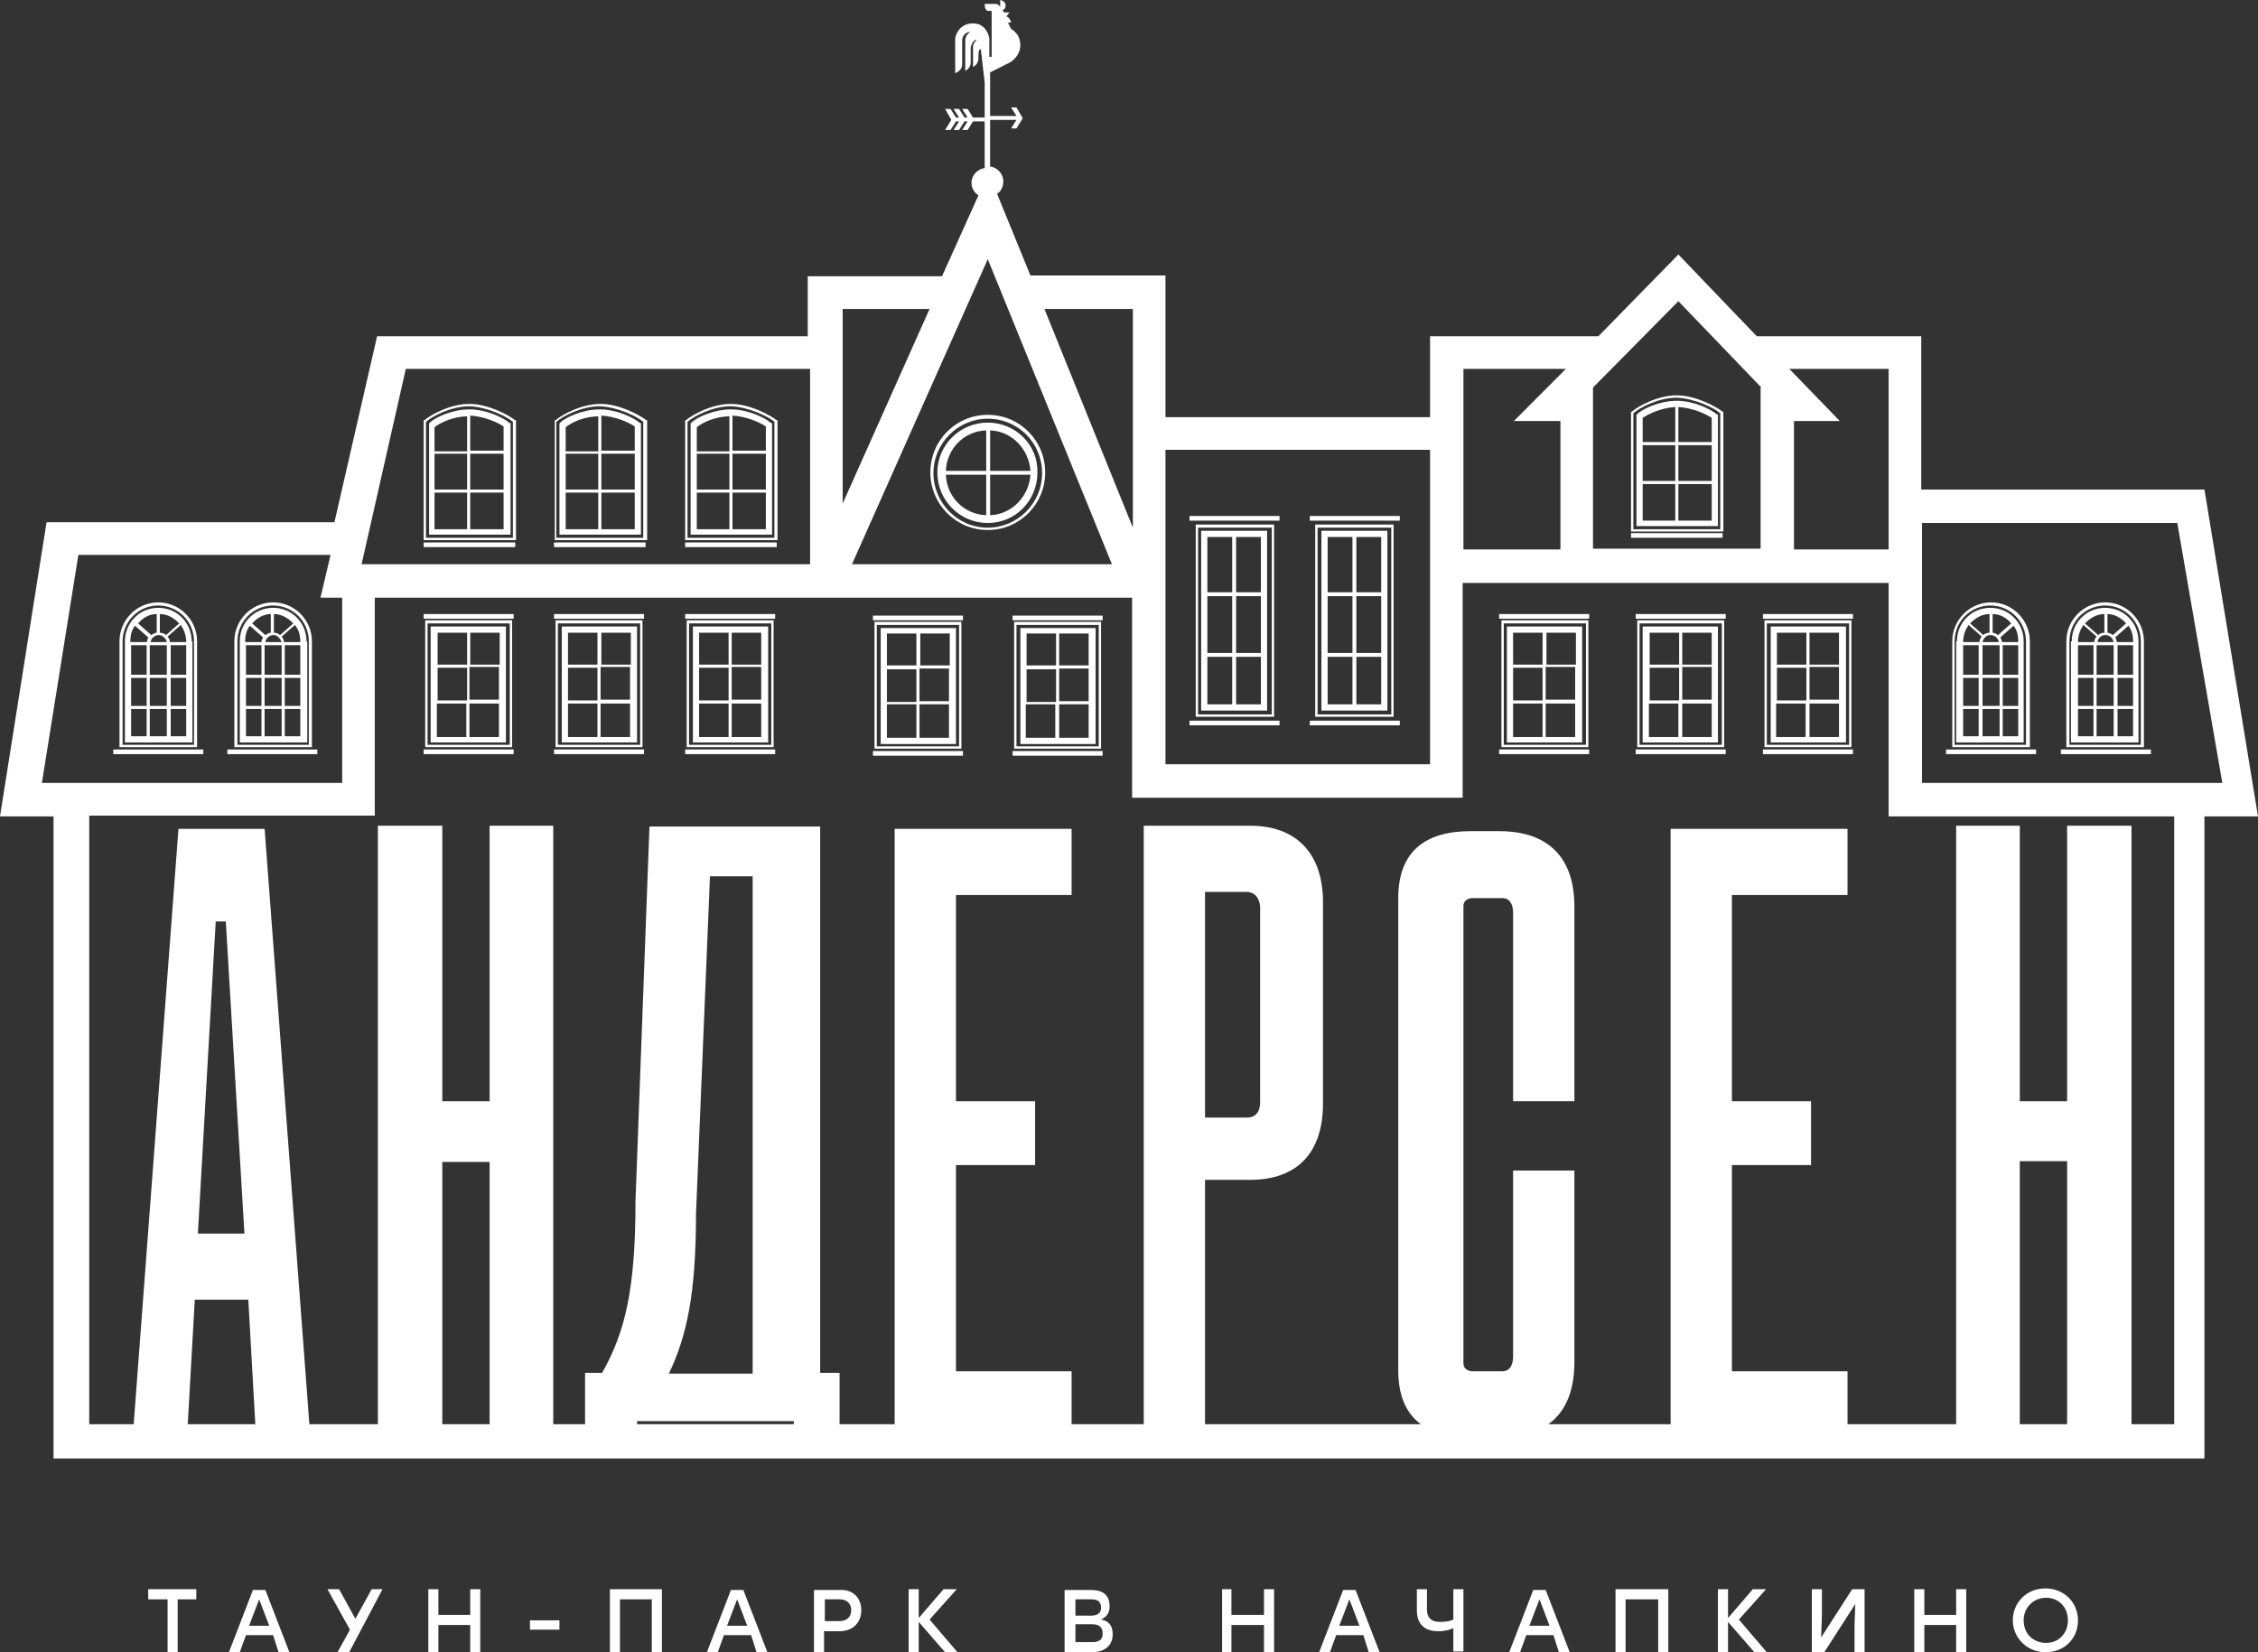 <svg width="123" height="90" viewBox="0 0 123 90" fill="none" xmlns="http://www.w3.org/2000/svg">
<rect x="0" y="0" width="123" height="90" fill="#333333" stroke="none"/>
<path d="M112.602 40.698H116.786V34.932C116.786 33.788 115.856 32.812 114.673 32.812C113.532 32.812 112.56 33.745 112.56 34.932V40.698H112.602ZM116.66 40.57H112.729V34.932C112.729 33.83 113.616 32.982 114.673 32.982C115.772 32.982 116.617 33.872 116.617 34.932V40.57H116.66Z" fill="white"/>
<path d="M112.855 34.932C112.855 33.915 113.659 33.109 114.673 33.109C115.687 33.109 116.49 33.915 116.49 34.932V40.443H112.813V34.932H112.855ZM114.631 33.449C114.208 33.449 113.87 33.66 113.574 33.957L114.293 34.593C114.377 34.508 114.504 34.466 114.631 34.466V33.449ZM114.25 34.975H115.138C115.096 34.763 114.927 34.593 114.673 34.593C114.462 34.593 114.293 34.763 114.25 34.975ZM114.8 33.449V34.466C114.927 34.466 115.011 34.551 115.096 34.593L115.814 33.957C115.561 33.66 115.18 33.449 114.8 33.449ZM115.349 40.104H116.195V38.62H115.349V40.104ZM115.349 38.451H116.195V36.925H115.349V38.451ZM115.349 36.755H116.195V35.144H115.349V36.755ZM115.307 34.975H116.195V34.932C116.195 34.593 116.11 34.296 115.941 34.084L115.222 34.72C115.265 34.805 115.307 34.89 115.307 34.975ZM114.208 40.104H115.138V38.62H114.208V40.104ZM114.208 38.451H115.138V36.925H114.208V38.451ZM114.208 36.755H115.138V35.144H114.208V36.755ZM113.194 40.104H114.039V38.62H113.194V40.104ZM113.194 38.451H114.039V36.925H113.194V38.451ZM113.194 36.755H114.039V35.144H113.194V36.755ZM113.194 34.975H114.081C114.081 34.89 114.123 34.763 114.208 34.678L113.489 34.042C113.32 34.296 113.194 34.593 113.194 34.975ZM117.167 41.079H112.264V40.825H117.167V41.079Z" fill="white"/>
<path d="M106.388 40.698H110.573V34.932C110.573 33.788 109.643 32.812 108.46 32.812C107.318 32.812 106.346 33.745 106.346 34.932V40.698H106.388ZM110.404 40.57H106.473V34.932C106.473 33.83 107.361 32.982 108.417 32.982C109.516 32.982 110.362 33.872 110.362 34.932V40.57H110.404Z" fill="white"/>
<path d="M106.6 34.932C106.6 33.915 107.403 33.109 108.418 33.109C109.432 33.109 110.235 33.915 110.235 34.932V40.443H106.558V34.932H106.6ZM108.375 33.449C107.953 33.449 107.614 33.66 107.319 33.957L108.037 34.593C108.122 34.508 108.248 34.466 108.375 34.466V33.449ZM107.995 34.975H108.883C108.84 34.763 108.671 34.593 108.418 34.593C108.206 34.593 108.037 34.763 107.995 34.975ZM108.544 33.449V34.466C108.671 34.466 108.756 34.551 108.84 34.593L109.559 33.957C109.305 33.66 108.967 33.449 108.544 33.449ZM109.094 40.104H109.939V38.62H109.094V40.104ZM109.094 38.451H109.939V36.925H109.094V38.451ZM109.094 36.755H109.939V35.144H109.094V36.755ZM109.052 34.975H109.939V34.932C109.939 34.593 109.855 34.296 109.686 34.084L108.967 34.72C109.009 34.805 109.052 34.89 109.052 34.975ZM107.995 40.104H108.925V38.62H107.995V40.104ZM107.995 38.451H108.925V36.925H107.995V38.451ZM107.995 36.755H108.925V35.144H107.995V36.755ZM106.938 40.104H107.784V38.62H106.938V40.104ZM106.938 38.451H107.784V36.925H106.938V38.451ZM106.938 36.755H107.784V35.144H106.938V36.755ZM106.938 34.975H107.826C107.826 34.89 107.868 34.763 107.953 34.678L107.234 34.042C107.065 34.296 106.938 34.593 106.938 34.975ZM110.911 41.079H106.008V40.825H110.911V41.079Z" fill="white"/>
<path d="M53.807 28.87C52.074 28.87 50.679 27.471 50.679 25.733C50.679 23.995 52.074 22.596 53.807 22.596C55.54 22.596 56.935 23.995 56.935 25.733C56.935 27.471 55.54 28.87 53.807 28.87ZM53.807 22.808C52.201 22.808 50.848 24.122 50.848 25.775C50.848 27.386 52.159 28.743 53.807 28.743C55.413 28.743 56.766 27.428 56.766 25.775C56.766 24.122 55.456 22.808 53.807 22.808Z" fill="white"/>
<path d="M53.807 23.02C52.285 23.02 51.06 24.249 51.06 25.733C51.06 27.259 52.285 28.488 53.807 28.488C55.329 28.488 56.512 27.259 56.512 25.733C56.554 24.249 55.329 23.02 53.807 23.02ZM56.132 25.648H53.934V23.444C55.117 23.486 56.047 24.461 56.132 25.648ZM53.722 23.444V25.648H51.525C51.567 24.461 52.497 23.486 53.722 23.444ZM51.525 25.86H53.722V28.064C52.497 28.022 51.567 27.047 51.525 25.86ZM53.934 28.064V25.86H56.132C56.047 27.047 55.117 28.022 53.934 28.064Z" fill="white"/>
<path d="M93.835 29.039H88.847V29.293H93.835V29.039Z" fill="white"/>
<path d="M93.835 28.954H88.847V22.425H88.889C89.228 22.129 90.284 21.535 91.341 21.535C92.355 21.535 93.454 22.129 93.835 22.425H93.877V28.954H93.835ZM88.974 28.827H93.708V22.51C93.37 22.213 92.313 21.705 91.341 21.662C90.326 21.662 89.312 22.213 88.974 22.51V28.827Z" fill="white"/>
<path d="M93.497 22.553C93.201 22.298 92.271 21.832 91.341 21.832C90.369 21.832 89.439 22.298 89.185 22.553L89.143 22.595V28.657H93.581V22.595L93.497 22.553ZM93.243 24.079H91.426V22.171C92.186 22.214 92.947 22.553 93.243 22.765V24.079ZM91.426 24.248H93.243V26.198H91.426V24.248ZM91.257 26.198H89.481V24.248H91.257V26.198ZM91.257 22.171V24.079H89.481V22.765C89.777 22.553 90.496 22.214 91.257 22.171ZM89.481 26.368H91.257V28.36H89.481V26.368ZM91.426 26.368H93.243V28.36H91.426V26.368Z" fill="white"/>
<path d="M35.082 40.824H30.179V41.079H35.082V40.824Z" fill="white"/>
<path d="M35.082 33.447H30.179V33.702H35.082V33.447Z" fill="white"/>
<path d="M34.998 40.697H30.264V33.787H34.998V40.697ZM30.39 40.57H34.871V33.957H30.39V40.57Z" fill="white"/>
<path d="M30.602 40.443H34.702V34.126H30.602V40.443ZM34.364 36.203H32.758V34.465H34.364V36.203ZM32.715 36.33H34.322V38.111H32.715V36.33ZM32.546 38.153H30.94V36.373H32.546V38.153ZM32.546 36.203H30.94V34.465H32.546V36.203ZM30.94 38.323H32.546V40.146H30.94V38.323ZM32.715 38.323H34.322V40.146H32.715V38.323Z" fill="white"/>
<path d="M42.226 40.824H37.323V41.079H42.226V40.824Z" fill="white"/>
<path d="M42.226 33.447H37.323V33.702H42.226V33.447Z" fill="white"/>
<path d="M42.141 40.697H37.407V33.787H42.141V40.697ZM37.534 40.57H42.014V33.957H37.534V40.57Z" fill="white"/>
<path d="M37.745 40.443H41.845V34.126H37.745V40.443ZM41.465 36.203H39.858V34.465H41.465V36.203ZM39.858 36.33H41.465V38.111H39.858V36.33ZM39.689 38.153H38.083V36.373H39.689V38.153ZM39.689 36.203H38.083V34.465H39.689V36.203ZM38.083 38.323H39.689V40.146H38.083V38.323ZM39.858 38.323H41.465V40.146H39.858V38.323Z" fill="white"/>
<path d="M27.981 40.824H23.078V41.079H27.981V40.824Z" fill="white"/>
<path d="M27.981 33.447H23.078V33.702H27.981V33.447Z" fill="white"/>
<path d="M27.897 40.697H23.163V33.787H27.897V40.697ZM23.29 40.57H27.77V33.957H23.29V40.57Z" fill="white"/>
<path d="M23.459 40.443H27.559V34.126H23.459V40.443ZM27.221 36.203H25.615V34.465H27.221V36.203ZM25.572 36.33H27.179V38.111H25.572V36.33ZM25.446 38.153H23.839V36.373H25.446V38.153ZM25.446 36.203H23.839V34.465H25.446V36.203ZM23.797 38.323H25.403V40.146H23.797V38.323ZM25.572 38.323H27.179V40.146H25.572V38.323Z" fill="white"/>
<path d="M86.565 40.824H81.662V41.079H86.565V40.824Z" fill="white"/>
<path d="M86.565 33.447H81.662V33.702H86.565V33.447Z" fill="white"/>
<path d="M86.523 40.697H81.789V33.787H86.523V40.697ZM81.915 40.57H86.396V33.957H81.915V40.57Z" fill="white"/>
<path d="M82.085 40.443H86.184V34.126H82.085V40.443ZM85.846 36.203H84.24V34.465H85.846V36.203ZM84.198 36.33H85.804V38.111H84.198V36.33ZM84.029 38.153H82.423V36.373H84.029V38.153ZM84.029 36.203H82.423V34.465H84.029V36.203ZM82.423 38.323H84.029V40.146H82.423V38.323ZM84.198 38.323H85.804V40.146H84.198V38.323Z" fill="white"/>
<path d="M94.004 40.824H89.101V41.079H94.004V40.824Z" fill="white"/>
<path d="M94.004 33.447H89.101V33.702H94.004V33.447Z" fill="white"/>
<path d="M93.92 40.697H89.186V33.787H93.92V40.697ZM89.312 40.57H93.793V33.957H89.312V40.57Z" fill="white"/>
<path d="M89.481 40.443H93.581V34.126H89.481V40.443ZM93.243 36.203H91.637V34.465H93.243V36.203ZM91.637 36.33H93.243V38.111H91.637V36.33ZM91.468 38.153H89.862V36.373H91.468V38.153ZM91.468 36.203H89.862V34.465H91.468V36.203ZM89.82 38.323H91.426V40.146H89.82V38.323ZM91.637 38.323H93.243V40.146H91.637V38.323Z" fill="white"/>
<path d="M100.936 40.824H96.033V41.079H100.936V40.824Z" fill="white"/>
<path d="M100.936 33.447H96.033V33.702H100.936V33.447Z" fill="white"/>
<path d="M100.852 40.697H96.118V33.787H100.852V40.697ZM96.245 40.57H100.725V33.957H96.245V40.57Z" fill="white"/>
<path d="M96.456 40.443H100.556V34.126H96.456V40.443ZM100.175 36.203H98.569V34.465H100.175V36.203ZM98.569 36.33H100.175V38.111H98.569V36.33ZM98.4 38.153H96.794V36.373H98.4V38.153ZM98.4 36.203H96.794V34.465H98.4V36.203ZM96.751 38.323H98.358V40.146H96.751V38.323ZM98.569 38.323H100.175V40.146H98.569V38.323Z" fill="white"/>
<path d="M52.455 40.909H47.552V41.164H52.455V40.909Z" fill="white"/>
<path d="M52.454 33.533H47.551V33.788H52.454V33.533Z" fill="white"/>
<path d="M52.37 40.781H47.636V33.871H52.37V40.781ZM47.763 40.654H52.243V34.041H47.763V40.654Z" fill="white"/>
<path d="M47.975 40.528H52.075V34.211H47.975V40.528ZM51.736 36.246H50.13V34.508H51.736V36.246ZM50.088 36.415H51.694V38.196H50.088V36.415ZM49.919 38.238H48.313V36.458H49.919V38.238ZM49.919 36.246H48.313V34.508H49.919V36.246ZM48.313 38.365H49.919V40.188H48.313V38.365ZM50.088 38.365H51.694V40.188H50.088V38.365Z" fill="white"/>
<path d="M60.063 40.909H55.16V41.164H60.063V40.909Z" fill="white"/>
<path d="M60.063 33.533H55.16V33.788H60.063V33.533Z" fill="white"/>
<path d="M59.978 40.781H55.244V33.871H59.978V40.781ZM55.371 40.654H59.851V34.041H55.371V40.654Z" fill="white"/>
<path d="M55.583 40.528H59.682V34.211H55.583V40.528ZM59.302 36.246H57.696V34.508H59.302V36.246ZM57.696 36.415H59.302V38.196H57.696V36.415ZM57.527 38.238H55.921V36.458H57.527V38.238ZM57.527 36.246H55.921V34.508H57.527V36.246ZM55.878 38.365H57.485V40.188H55.878V38.365ZM57.696 38.365H59.302V40.188H57.696V38.365Z" fill="white"/>
<path d="M10.694 40.698H6.509V34.932C6.509 33.788 7.439 32.812 8.623 32.812C9.764 32.812 10.736 33.745 10.736 34.932V40.698H10.694ZM6.636 40.57H10.567V34.932C10.567 33.83 9.679 32.982 8.623 32.982C7.524 32.982 6.678 33.872 6.678 34.932V40.57H6.636Z" fill="white"/>
<path d="M10.44 34.932C10.44 33.915 9.637 33.109 8.622 33.109C7.608 33.109 6.805 33.915 6.805 34.932V40.443H10.482V34.932H10.44ZM8.707 33.449C9.13 33.449 9.468 33.66 9.764 33.957L9.045 34.593C8.961 34.508 8.834 34.466 8.707 34.466V33.449ZM9.087 34.975H8.2C8.242 34.763 8.411 34.593 8.665 34.593C8.834 34.593 9.045 34.763 9.087 34.975ZM8.538 33.449V34.466C8.411 34.466 8.327 34.551 8.242 34.593L7.523 33.957C7.777 33.66 8.115 33.449 8.538 33.449ZM7.988 40.104H7.143V38.62H7.988V40.104ZM7.988 38.451H7.143V36.925H7.988V38.451ZM7.988 36.755H7.143V35.144H7.988V36.755ZM7.988 34.975H7.101V34.932C7.101 34.593 7.185 34.296 7.354 34.084L8.073 34.72C8.031 34.805 8.031 34.89 7.988 34.975ZM9.087 40.104H8.158V38.62H9.087V40.104ZM9.087 38.451H8.158V36.925H9.087V38.451ZM9.087 36.755H8.158V35.144H9.087V36.755ZM10.144 40.104H9.299V38.62H10.144V40.104ZM10.144 38.451H9.299V36.925H10.144V38.451ZM10.144 36.755H9.299V35.144H10.144V36.755ZM10.144 34.975H9.256C9.256 34.89 9.214 34.763 9.13 34.678L9.848 34.042C10.017 34.296 10.144 34.593 10.144 34.975ZM6.171 41.079H11.074V40.825H6.171V41.079Z" fill="white"/>
<path d="M16.949 40.698H12.765V34.932C12.765 33.788 13.694 32.812 14.878 32.812C16.019 32.812 16.991 33.745 16.991 34.932V40.698H16.949ZM12.892 40.57H16.822V34.932C16.822 33.83 15.935 32.982 14.878 32.982C13.779 32.982 12.934 33.872 12.934 34.932V40.57H12.892Z" fill="white"/>
<path d="M16.696 34.932C16.696 33.915 15.893 33.109 14.878 33.109C13.864 33.109 13.061 33.915 13.061 34.932V40.443H16.738V34.932H16.696ZM14.92 33.449C15.343 33.449 15.681 33.66 15.977 33.957L15.258 34.593C15.174 34.508 15.047 34.466 14.92 34.466V33.449ZM15.343 34.975H14.455C14.498 34.763 14.667 34.593 14.92 34.593C15.089 34.593 15.258 34.763 15.343 34.975ZM14.751 33.449V34.466C14.624 34.466 14.54 34.551 14.455 34.593L13.737 33.957C13.991 33.66 14.371 33.449 14.751 33.449ZM14.244 40.104H13.399V38.62H14.244V40.104ZM14.244 38.451H13.399V36.925H14.244V38.451ZM14.244 36.755H13.399V35.144H14.244V36.755ZM14.244 34.975H13.356V34.932C13.356 34.593 13.441 34.296 13.61 34.084L14.329 34.72C14.286 34.805 14.244 34.89 14.244 34.975ZM15.343 40.104H14.413V38.62H15.343V40.104ZM15.343 38.451H14.413V36.925H15.343V38.451ZM15.343 36.755H14.413V35.144H15.343V36.755ZM16.358 40.104H15.512V38.62H16.358V40.104ZM16.358 38.451H15.512V36.925H16.358V38.451ZM16.358 36.755H15.512V35.144H16.358V36.755ZM16.358 34.975H15.47C15.47 34.89 15.428 34.763 15.343 34.678L16.062 34.042C16.273 34.296 16.358 34.593 16.358 34.975ZM12.384 41.079H17.287V40.825H12.384V41.079Z" fill="white"/>
<path d="M69.066 38.705H65.431V28.912H69.023V38.705H69.066ZM65.769 38.366H68.685V29.251H65.769V38.366Z" fill="white"/>
<path d="M68.855 32.261H65.6V32.473H68.855V32.261Z" fill="white"/>
<path d="M68.855 35.567H65.6V35.779H68.855V35.567Z" fill="white"/>
<path d="M67.334 29.082H67.122V38.536H67.334V29.082Z" fill="white"/>
<path d="M69.7 39.256H64.797V39.51H69.7V39.256Z" fill="white"/>
<path d="M69.7 28.106H64.797V28.361H69.7V28.106Z" fill="white"/>
<path d="M69.404 39.043H65.135V28.572H69.404V39.043ZM65.262 38.916H69.277V28.742H65.262V38.916Z" fill="white"/>
<path d="M75.575 38.705H71.982V28.912H75.575V38.705ZM72.321 38.366H75.237V29.251H72.321V38.366Z" fill="white"/>
<path d="M75.406 32.261H72.151V32.473H75.406V32.261Z" fill="white"/>
<path d="M75.406 35.567H72.151V35.779H75.406V35.567Z" fill="white"/>
<path d="M73.885 29.082H73.673V38.536H73.885V29.082Z" fill="white"/>
<path d="M76.252 39.256H71.349V39.51H76.252V39.256Z" fill="white"/>
<path d="M76.252 28.106H71.349V28.361H76.252V28.106Z" fill="white"/>
<path d="M75.914 39.043H71.644V28.572H75.914V39.043ZM71.771 38.916H75.787V28.742H71.771V38.916Z" fill="white"/>
<path d="M28.066 29.548H23.078V29.802H28.066V29.548Z" fill="white"/>
<path d="M28.066 29.421H23.078V22.892H23.12C23.459 22.595 24.515 22.002 25.572 22.002C26.586 22.002 27.685 22.595 28.066 22.892H28.108V29.421H28.066ZM23.205 29.294H27.939V22.977C27.601 22.68 26.544 22.172 25.572 22.129C24.558 22.129 23.543 22.68 23.205 22.977V29.294Z" fill="white"/>
<path d="M27.728 23.02C27.432 22.765 26.502 22.299 25.572 22.299C24.6 22.299 23.67 22.765 23.416 23.02L23.374 23.062V29.124H27.812V23.062L27.728 23.02ZM27.432 24.546H25.614V22.638C26.375 22.68 27.136 23.02 27.432 23.232V24.546ZM25.614 24.715H27.432V26.665H25.614V24.715ZM25.445 26.665H23.67V24.715H25.445V26.665ZM25.445 22.68V24.588H23.67V23.274C23.966 23.02 24.727 22.68 25.445 22.68ZM23.67 26.835H25.445V28.827H23.67V26.835ZM25.614 26.835H27.432V28.827H25.614V26.835Z" fill="white"/>
<path d="M35.167 29.548H30.179V29.802H35.167V29.548Z" fill="white"/>
<path d="M35.209 29.421H30.222V22.892H30.264C30.602 22.595 31.659 22.002 32.715 22.002C33.73 22.002 34.829 22.595 35.209 22.892H35.252V29.421H35.209ZM30.306 29.294H35.04V22.977C34.702 22.68 33.645 22.172 32.673 22.129C31.659 22.129 30.644 22.68 30.306 22.977V29.294Z" fill="white"/>
<path d="M34.829 23.02C34.533 22.765 33.603 22.299 32.673 22.299C31.701 22.299 30.771 22.765 30.518 23.02L30.476 23.062V29.124H34.914V23.062L34.829 23.02ZM34.576 24.546H32.758V22.638C33.519 22.68 34.28 23.02 34.576 23.232V24.546ZM32.758 24.715H34.576V26.665H32.758V24.715ZM32.589 26.665H30.814V24.715H32.589V26.665ZM32.589 22.68V24.588H30.814V23.274C31.11 23.02 31.828 22.68 32.589 22.68ZM30.814 26.835H32.589V28.827H30.814V26.835ZM32.758 26.835H34.576V28.827H32.758V26.835Z" fill="white"/>
<path d="M42.31 29.548H37.323V29.802H42.31V29.548Z" fill="white"/>
<path d="M42.31 29.421H37.323V22.892H37.365C37.703 22.595 38.76 22.002 39.817 22.002C40.831 22.002 41.93 22.595 42.31 22.892H42.353V29.421H42.31ZM37.45 29.294H42.184V22.977C41.845 22.68 40.789 22.172 39.817 22.129C38.802 22.129 37.788 22.68 37.45 22.977V29.294Z" fill="white"/>
<path d="M41.972 23.02C41.676 22.765 40.746 22.299 39.817 22.299C38.844 22.299 37.914 22.765 37.661 23.02L37.619 23.062V29.124H42.057V23.062L41.972 23.02ZM41.719 24.546H39.901V22.638C40.662 22.68 41.423 23.02 41.719 23.232V24.546ZM39.901 24.715H41.719V26.665H39.901V24.715ZM39.732 26.665H37.957V24.715H39.732V26.665ZM39.732 22.68V24.588H37.957V23.274C38.253 23.02 38.971 22.68 39.732 22.68ZM37.957 26.835H39.732V28.827H37.957V26.835ZM39.901 26.835H41.719V28.827H39.901V26.835Z" fill="white"/>
<path d="M120.083 26.665H104.656V18.314H95.695L91.426 13.863L87.072 18.314H77.9V22.723H63.487V15.007H56.132L54.314 10.556C54.526 10.429 54.653 10.174 54.653 9.878C54.653 9.454 54.314 9.114 53.934 9.072V6.529H55.371L55.075 6.995H55.371L55.709 6.444L55.371 5.85H55.075L55.371 6.317H53.934V3.943L55.033 3.391C55.033 3.391 55.836 2.925 55.498 2.035C55.498 2.035 55.413 1.78 55.075 1.569L54.906 1.229H55.075C55.075 1.229 55.033 0.975 54.822 0.89L54.991 0.678H54.695C54.695 0.678 54.653 0.551 54.568 0.551C54.568 0.551 54.779 0.551 54.779 0.297C54.779 0.042 54.483 0 54.483 0V0.382C54.357 0.17 54.188 0.212 54.188 0.212H53.638C53.638 0.636 53.849 0.594 53.849 0.594H54.019V3.095H53.892V2.077C53.892 2.077 53.765 1.272 53.004 1.272C52.243 1.272 52.032 1.95 52.032 2.12V3.985C52.032 3.985 52.412 3.858 52.412 3.519V2.162C52.412 2.162 52.455 1.738 52.877 1.738C52.877 1.738 52.581 1.865 52.581 2.204V3.858C52.581 3.858 52.877 3.731 52.877 3.391V2.586C52.877 2.586 52.962 2.162 53.215 2.162C53.215 2.162 53.004 2.332 53.004 2.544V3.646C53.004 3.646 53.3 3.519 53.3 3.179C53.3 3.179 53.258 2.671 53.427 2.671L53.638 4.494V6.401H53.004L52.708 5.935H52.412L52.708 6.401H52.539L52.243 5.935H51.947L52.243 6.401H52.074L51.778 5.935H51.483L51.821 6.529L51.483 7.08H51.778L52.074 6.613H52.243L51.947 7.08H52.243L52.539 6.613H52.708L52.412 7.08H52.708L53.004 6.613H53.638V9.157C53.258 9.199 52.92 9.538 52.92 9.962C52.92 10.259 53.089 10.513 53.3 10.641L51.313 15.05H44.001V18.314H20.542L18.218 28.446H2.536L0 44.47H2.916V79.444H120.083V44.47H123L120.083 26.665ZM102.88 20.094V29.929H97.724V22.934H100.218L97.47 20.094H102.88ZM91.426 16.406L95.948 21.112H95.906V29.887H86.776V21.112L91.426 16.406ZM79.675 20.094H85.297L82.465 22.934H85.001V29.929H79.718V20.094H79.675ZM63.487 24.503H77.9V41.63H63.487V24.503ZM61.711 16.83V28.742L56.893 16.83H61.711ZM53.807 14.117L60.57 30.735H46.41L53.807 14.117ZM45.945 16.83H50.637L45.903 27.428V16.83H45.945ZM22.106 20.094H44.128V30.735H19.697L22.106 20.094ZM2.282 42.647L4.269 30.226H18.006L17.457 32.558H18.64V42.647H2.282ZM118.435 77.579H4.861V44.428H20.416V32.558H61.669V43.453H79.675V31.752H86.776H95.906H102.88V44.47H118.435V77.579ZM104.698 42.647V28.488H118.604L121.056 42.647H104.698Z" fill="white"/>
<path d="M10.693 87.118H9.679V90H9.129V87.118H8.073V86.566H10.693V87.118Z" fill="white"/>
<path d="M14.878 89.067H13.399L13.06 90H12.469L13.779 86.608H14.455L15.766 90H15.174L14.878 89.067ZM14.667 88.558L14.117 87.117L13.568 88.558H14.667Z" fill="white"/>
<path d="M19.02 90H18.386L19.063 88.771L17.837 86.566H18.471L19.359 88.177L20.246 86.566H20.838L19.02 90Z" fill="white"/>
<path d="M26.163 86.566V90H25.614V88.516H23.881V90H23.331V86.566H23.881V87.965H25.614V86.566H26.163Z" fill="white"/>
<path d="M30.475 88.262H28.869V88.77H30.475V88.262Z" fill="white"/>
<path d="M36.055 90H35.505V87.118H33.772V90H33.223V86.566H33.772H36.055V90Z" fill="white"/>
<path d="M40.915 89.067H39.436L39.098 90H38.506L39.816 86.608H40.492L41.803 90H41.211L40.915 89.067ZM40.704 88.558L40.154 87.117L39.605 88.558H40.704Z" fill="white"/>
<path d="M46.917 87.71C46.917 88.389 46.452 88.855 45.734 88.855H44.888V90H44.339V86.608H45.734C46.452 86.566 46.917 87.032 46.917 87.71ZM46.368 87.71C46.368 87.371 46.156 87.117 45.734 87.117H44.931V88.304H45.734C46.156 88.304 46.368 88.049 46.368 87.71Z" fill="white"/>
<path d="M51.482 90L50.045 88.347V90H49.496V86.566H50.045V88.135L51.398 86.566H52.116L50.637 88.22L52.158 90H51.482Z" fill="white"/>
<path d="M60.612 89.025C60.612 89.618 60.19 90 59.471 90H57.992V86.608H59.429C60.105 86.608 60.443 86.905 60.443 87.499C60.443 87.838 60.316 88.05 59.978 88.219C60.443 88.304 60.612 88.601 60.612 89.025ZM59.429 87.117H58.583V88.007H59.429C59.809 88.007 59.978 87.838 59.978 87.584C59.978 87.244 59.809 87.117 59.429 87.117ZM60.063 88.982C60.063 88.686 59.936 88.474 59.471 88.474H58.583V89.449H59.471C59.936 89.449 60.063 89.279 60.063 88.982Z" fill="white"/>
<path d="M69.404 86.566V90H68.854V88.516H67.079V90H66.572V86.566H67.079V87.965H68.854V86.566H69.404Z" fill="white"/>
<path d="M74.265 89.067H72.785L72.447 90H71.856L73.166 86.608H73.842L75.152 90H74.561L74.265 89.067ZM74.053 88.558L73.504 87.117L72.954 88.558H74.053Z" fill="white"/>
<path d="M79.717 86.566V89.958H79.168V88.686C78.999 88.771 78.703 88.856 78.365 88.856C77.646 88.856 77.181 88.516 77.181 87.711V86.566H77.731V87.669C77.731 88.177 78.026 88.347 78.449 88.347C78.745 88.347 78.999 88.305 79.168 88.22V86.566H79.717Z" fill="white"/>
<path d="M84.621 89.067H83.141L82.803 90H82.211L83.522 86.608H84.198L85.508 90H84.917L84.621 89.067ZM84.409 88.558L83.86 87.117L83.31 88.558H84.409Z" fill="white"/>
<path d="M90.876 90H90.327V87.118H88.551V90H88.002V86.566H88.551H90.876V90Z" fill="white"/>
<path d="M95.568 90L94.131 88.347V90H93.581V86.566H94.131V88.135L95.483 86.566H96.202L94.722 88.22L96.244 90H95.568Z" fill="white"/>
<path d="M101.57 86.566V90H101.021V88.559L101.063 87.372L99.372 90H98.696V86.566H99.245V88.008L99.203 89.195L100.894 86.566H101.57Z" fill="white"/>
<path d="M107.107 86.566V90H106.557V88.516H104.824V90H104.275V86.566H104.824V87.965H106.557V86.566H107.107Z" fill="white"/>
<path d="M113.194 88.261C113.194 89.279 112.433 90 111.419 90C110.447 90 109.644 89.237 109.644 88.261C109.644 87.287 110.404 86.523 111.419 86.523C112.433 86.523 113.194 87.287 113.194 88.261ZM110.235 88.261C110.235 88.982 110.743 89.491 111.461 89.491C112.137 89.491 112.645 88.982 112.645 88.261C112.645 87.541 112.137 87.032 111.461 87.032C110.743 87.032 110.235 87.583 110.235 88.261Z" fill="white"/>
<path d="M14.414 45.148H12.131H9.722L7.228 78.3H10.187L10.61 70.796H13.526L13.949 78.3H16.907L14.414 45.148ZM10.779 67.193L11.751 50.193H12.3L13.315 67.193H10.779Z" fill="white"/>
<path d="M91.003 45.148H100.64V48.752H94.342V59.986H98.653V63.462H94.342V74.696H100.64V78.257H91.003V45.148Z" fill="white"/>
<path d="M48.735 45.148H58.373V48.752H52.075V59.986H56.386V63.462H52.075V74.696H58.373V78.257H48.735V45.148Z" fill="white"/>
<path d="M20.584 44.978H24.093V59.986H26.671V44.978H30.137V78.257H26.671V63.292H24.093V78.257H20.584V44.978Z" fill="white"/>
<path d="M106.558 44.978H110.024V59.986H112.602V44.978H116.11V78.257H112.602V63.25H110.024V78.257H106.558V44.978Z" fill="white"/>
<path d="M62.303 44.978H68.094C70.63 44.978 72.067 46.505 72.067 49.133V60.113C72.067 62.783 70.672 64.267 68.094 64.267H65.642V78.257H62.303V44.978ZM67.925 60.876C68.39 60.876 68.643 60.579 68.643 60.028V49.43C68.643 49.175 68.517 48.582 67.883 48.582H65.642V60.876H67.925Z" fill="white"/>
<path d="M85.762 59.943V49.388C85.762 46.038 83.564 45.275 81.704 45.275H80.098C77.646 45.275 76.167 46.378 76.167 48.921V74.654C76.167 77.197 77.646 78.299 80.098 78.299H81.704C83.564 78.299 85.762 77.579 85.762 74.187V63.759H82.423V73.891C82.423 74.272 82.296 74.696 81.831 74.696H80.225C79.929 74.696 79.718 74.526 79.718 74.272V49.345C79.718 49.091 79.929 48.921 80.225 48.921H81.831C82.296 48.921 82.423 49.345 82.423 49.727V59.986H85.762V59.943Z" fill="white"/>
<path d="M43.24 78.257V77.41H34.702L34.744 78.257H31.87V74.781H32.8C34.068 72.534 34.617 70.203 34.617 65.412L35.378 45.022H44.677V74.781H45.734V78.257H43.24ZM41 74.824V47.735H38.675L37.914 66.091C37.914 70.5 37.407 72.789 36.435 74.824H41Z" fill="white"/>
</svg>
